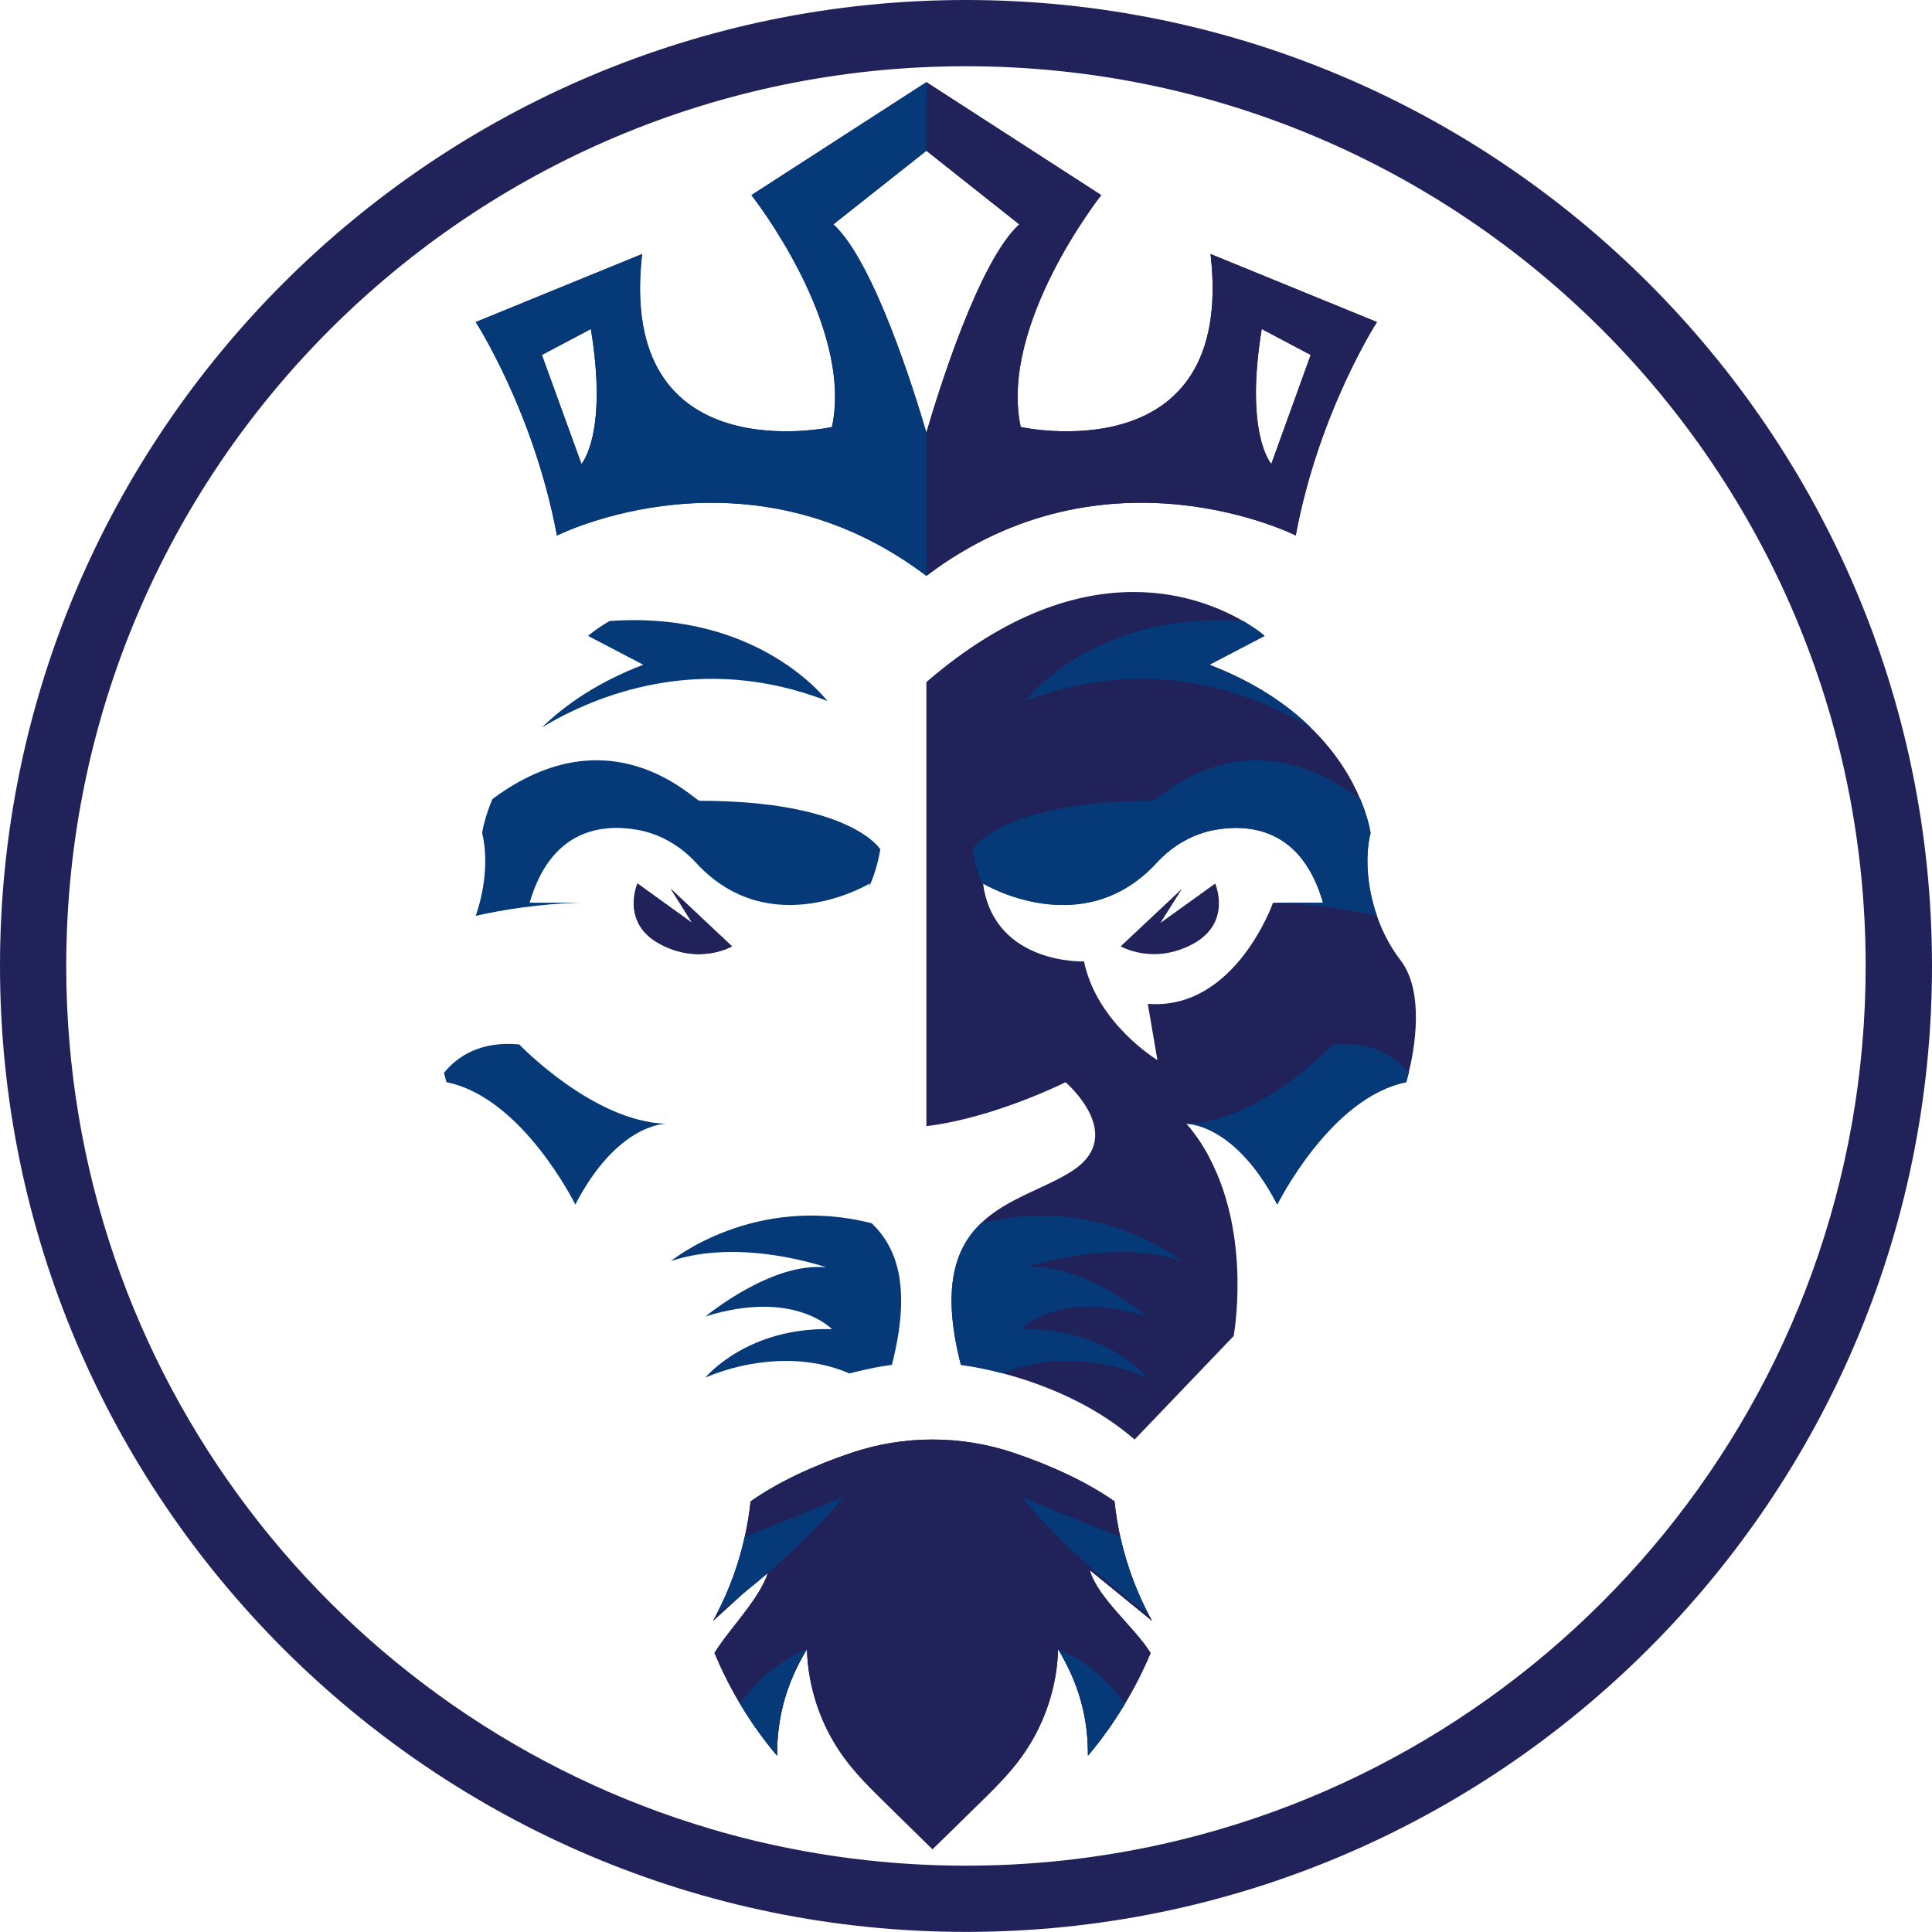 <?xml version="1.0" encoding="utf-8"?>
<!-- Generator: Adobe Illustrator 24.3.0, SVG Export Plug-In . SVG Version: 6.00 Build 0)  -->
<svg version="1.1" id="Layer_6" xmlns="http://www.w3.org/2000/svg" xmlns:xlink="http://www.w3.org/1999/xlink" x="0px" y="0px"
	 viewBox="0 0 205.05 205.04" enable-background="new 0 0 205.05 205.04" xml:space="preserve">
<g>
	<path fill="#22225B" d="M67.66,93.77l5.81,4.19l-2.28-3.63l6.5,6.11c0,0-3.44,2.01-7.65-0.25S67.66,93.77,67.66,93.77z"/>
	<path fill="#22225B" d="M128.48,26.96c2.69,23.39-20.15,18.36-20.15,18.36c-2.32-10.89,8.55-24.61,8.55-24.61L98.32,8.72
		L79.75,20.71c0,0,10.87,13.72,8.55,24.61c0,0-22.84,5.03-20.15-18.36l-17.66,7.22c0,0,6.18,9.55,8.62,22.66
		c0,0,20.16-10.17,39.21,4.28c19.05-14.45,39.2-4.29,39.2-4.29c2.44-13.1,8.62-22.65,8.62-22.65L128.48,26.96z M61.71,49.24
		l-4.2-11.57l5.2-2.75C64.55,46.12,61.71,49.24,61.71,49.24z M98.32,45.92c-1.3-4.45-5.59-18.2-9.87-22.11L98.32,16l9.86,7.81
		C103.9,27.71,99.62,41.47,98.32,45.92z M134.93,49.24c0,0-2.85-3.12-1.02-14.32l5.2,2.75L134.93,49.24z"/>
	<path fill="#22225B" d="M115.66,166.64l6.61,5.39c-0.27-0.49-0.53-0.98-0.77-1.48c-0.25-0.51-0.48-1.01-0.7-1.53
		c-0.22-0.51-0.42-1.03-0.62-1.55c-0.19-0.53-0.37-1.06-0.54-1.59c-0.08-0.26-0.16-0.53-0.24-0.8c-0.08-0.26-0.15-0.53-0.22-0.8
		c-0.07-0.27-0.14-0.54-0.2-0.82c-0.32-1.35-0.55-2.73-0.69-4.11c-2.88-2.04-6.76-3.83-10.69-5.15c-5.6-1.89-11.66-1.89-17.26,0
		c-3.93,1.32-7.8,3.11-10.68,5.15c-0.13,1.26-0.34,2.51-0.61,3.74c-0.63,2.85-1.63,5.62-2.98,8.2c-0.13,0.25-0.26,0.49-0.39,0.74
		l3.17-2.89c0.95-0.76,1.83-1.5,2.65-2.2c-0.96,2.89-4.12,5.94-5.67,8.5c0.79,1.87,1.68,3.66,2.71,5.37
		c1.14,1.93,2.45,3.77,3.93,5.52c-0.01-4.17,1.02-7.73,3.17-11.3c0.12,4.08,1.48,8.12,3.88,11.43c1.35,1.87,3.01,3.48,4.65,5.09
		c1.6,1.57,3.2,3.14,4.8,4.71c1.61-1.57,3.2-3.14,4.81-4.71c1.64-1.61,3.3-3.22,4.64-5.09c2.4-3.31,3.77-7.35,3.88-11.43
		c2.15,3.57,3.19,7.13,3.17,11.3c0.37-0.44,0.73-0.88,1.08-1.33c0.34-0.44,0.68-0.9,1-1.35c0.28-0.39,0.55-0.78,0.8-1.17
		c0.24-0.35,0.46-0.7,0.68-1.06c0.09-0.13,0.18-0.27,0.25-0.41c0.05-0.07,0.09-0.13,0.13-0.2l-0.01-0.01
		c1.03-1.71,1.93-3.49,2.72-5.36C120.51,172.8,116.5,169.61,115.66,166.64z M115.66,166.64l6.61,5.39
		c-0.27-0.49-0.53-0.98-0.77-1.48c-0.25-0.51-0.48-1.01-0.7-1.53c-0.22-0.51-0.42-1.03-0.62-1.55c-0.19-0.53-0.37-1.06-0.54-1.59
		c-0.08-0.26-0.16-0.53-0.24-0.8c-0.08-0.26-0.15-0.53-0.22-0.8c-0.07-0.27-0.14-0.54-0.2-0.82c-0.32-1.35-0.55-2.73-0.69-4.11
		c-2.88-2.04-6.76-3.83-10.69-5.15c-5.6-1.89-11.66-1.89-17.26,0c-3.93,1.32-7.8,3.11-10.68,5.15c-0.13,1.26-0.34,2.51-0.61,3.74
		c-0.63,2.85-1.63,5.62-2.98,8.2c-0.13,0.25-0.26,0.49-0.39,0.74l3.17-2.89c0.95-0.76,1.83-1.5,2.65-2.2
		c-0.96,2.89-4.12,5.94-5.67,8.5c0.79,1.87,1.68,3.66,2.71,5.37c1.14,1.93,2.45,3.77,3.93,5.52c-0.01-4.17,1.02-7.73,3.17-11.3
		c0.12,4.08,1.48,8.12,3.88,11.43c1.35,1.87,3.01,3.48,4.65,5.09c1.6,1.57,3.2,3.14,4.8,4.71c1.61-1.57,3.2-3.14,4.81-4.71
		c1.64-1.61,3.3-3.22,4.64-5.09c2.4-3.31,3.77-7.35,3.88-11.43c2.15,3.57,3.19,7.13,3.17,11.3c0.37-0.44,0.73-0.88,1.08-1.33
		c0.34-0.44,0.68-0.9,1-1.35c0.28-0.39,0.55-0.78,0.8-1.17c0.24-0.35,0.46-0.7,0.68-1.06c0.09-0.13,0.18-0.27,0.25-0.41
		c0.05-0.07,0.09-0.13,0.13-0.2l-0.01-0.01c1.03-1.71,1.93-3.49,2.72-5.36C120.51,172.8,116.5,169.61,115.66,166.64z M115.66,166.64
		l6.61,5.39c-0.27-0.49-0.53-0.98-0.77-1.48c-0.25-0.51-0.48-1.01-0.7-1.53c-0.22-0.51-0.42-1.03-0.62-1.55
		c-0.19-0.53-0.37-1.06-0.54-1.59c-0.08-0.26-0.16-0.53-0.24-0.8c-0.08-0.26-0.15-0.53-0.22-0.8c-0.07-0.27-0.14-0.54-0.2-0.82
		c-0.32-1.35-0.55-2.73-0.69-4.11c-2.88-2.04-6.76-3.83-10.69-5.15c-5.6-1.89-11.66-1.89-17.26,0c-3.93,1.32-7.8,3.11-10.68,5.15
		c-0.13,1.26-0.34,2.51-0.61,3.74c-0.63,2.85-1.63,5.62-2.98,8.2c-0.13,0.25-0.26,0.49-0.39,0.74l3.17-2.89
		c0.95-0.76,1.83-1.5,2.65-2.2c-0.96,2.89-4.12,5.94-5.67,8.5c0.79,1.87,1.68,3.66,2.71,5.37c1.14,1.93,2.45,3.77,3.93,5.52
		c-0.01-4.17,1.02-7.73,3.17-11.3c0.12,4.08,1.48,8.12,3.88,11.43c1.35,1.87,3.01,3.48,4.65,5.09c1.6,1.57,3.2,3.14,4.8,4.71
		c1.61-1.57,3.2-3.14,4.81-4.71c1.64-1.61,3.3-3.22,4.64-5.09c2.4-3.31,3.77-7.35,3.88-11.43c2.15,3.57,3.19,7.13,3.17,11.3
		c0.37-0.44,0.73-0.88,1.08-1.33c0.34-0.44,0.68-0.9,1-1.35c0.28-0.39,0.55-0.78,0.8-1.17c0.24-0.35,0.46-0.7,0.68-1.06
		c0.09-0.13,0.18-0.27,0.25-0.41c0.05-0.07,0.09-0.13,0.13-0.2l-0.01-0.01c1.03-1.71,1.93-3.49,2.72-5.36
		C120.51,172.8,116.5,169.61,115.66,166.64z M115.66,166.64l6.61,5.39c-0.27-0.49-0.53-0.98-0.77-1.48
		c-0.25-0.51-0.48-1.01-0.7-1.53c-0.22-0.51-0.42-1.03-0.62-1.55c-0.19-0.53-0.37-1.06-0.54-1.59c-0.08-0.26-0.16-0.53-0.24-0.8
		c-0.08-0.26-0.15-0.53-0.22-0.8c-0.07-0.27-0.14-0.54-0.2-0.82c-0.32-1.35-0.55-2.73-0.69-4.11c-2.88-2.04-6.76-3.83-10.69-5.15
		c-5.6-1.89-11.66-1.89-17.26,0c-3.93,1.32-7.8,3.11-10.68,5.15c-0.13,1.26-0.34,2.51-0.61,3.74c-0.63,2.85-1.63,5.62-2.98,8.2
		c-0.13,0.25-0.26,0.49-0.39,0.74l3.17-2.89c0.95-0.76,1.83-1.5,2.65-2.2c-0.96,2.89-4.12,5.94-5.67,8.5
		c0.79,1.87,1.68,3.66,2.71,5.37c1.14,1.93,2.45,3.77,3.93,5.52c-0.01-4.17,1.02-7.73,3.17-11.3c0.12,4.08,1.48,8.12,3.88,11.43
		c1.35,1.87,3.01,3.48,4.65,5.09c1.6,1.57,3.2,3.14,4.8,4.71c1.61-1.57,3.2-3.14,4.81-4.71c1.64-1.61,3.3-3.22,4.64-5.09
		c2.4-3.31,3.77-7.35,3.88-11.43c2.15,3.57,3.19,7.13,3.17,11.3c0.37-0.44,0.73-0.88,1.08-1.33c0.34-0.44,0.68-0.9,1-1.35
		c0.28-0.39,0.55-0.78,0.8-1.17c0.24-0.35,0.46-0.7,0.68-1.06c0.09-0.13,0.18-0.27,0.25-0.41c0.05-0.07,0.09-0.13,0.13-0.2
		l-0.01-0.01c1.03-1.71,1.93-3.49,2.72-5.36C120.51,172.8,116.5,169.61,115.66,166.64z M102.52,0C45.99,0,0,45.99,0,102.52
		c0,56.53,45.99,102.52,102.52,102.52c56.53,0,102.53-45.99,102.53-102.52C205.05,45.99,159.05,0,102.52,0z M123.24,195.75
		c-0.92,0.21-1.85,0.4-2.78,0.57c-5.81,1.11-11.81,1.69-17.94,1.69s-12.13-0.58-17.94-1.69c-3.08-0.58-6.11-1.31-9.07-2.19
		c-39.59-11.65-68.48-48.25-68.48-91.61c0-52.74,42.75-95.49,95.49-95.49c52.74,0,95.49,42.75,95.49,95.49
		C198.01,148.14,166.02,186.29,123.24,195.75z M121.5,170.55c-0.25-0.51-0.48-1.01-0.7-1.53c-0.22-0.51-0.42-1.03-0.62-1.55
		c-0.19-0.53-0.37-1.06-0.54-1.59c-0.08-0.26-0.16-0.53-0.24-0.8c-0.08-0.26-0.15-0.53-0.22-0.8c-0.07-0.27-0.14-0.54-0.2-0.82
		c-0.32-1.35-0.55-2.73-0.69-4.11c-2.88-2.04-6.76-3.83-10.69-5.15c-5.6-1.89-11.66-1.89-17.26,0c-3.93,1.32-7.8,3.11-10.68,5.15
		c-0.13,1.26-0.34,2.51-0.61,3.74c-0.63,2.85-1.63,5.62-2.98,8.2c-0.13,0.25-0.26,0.49-0.39,0.74l3.17-2.89
		c0.95-0.76,1.83-1.5,2.65-2.2c-0.96,2.89-4.12,5.94-5.67,8.5c0.79,1.87,1.68,3.66,2.71,5.37c1.14,1.93,2.45,3.77,3.93,5.52
		c-0.01-4.17,1.02-7.73,3.17-11.3c0.12,4.08,1.48,8.12,3.88,11.43c1.35,1.87,3.01,3.48,4.65,5.09c1.6,1.57,3.2,3.14,4.8,4.71
		c1.61-1.57,3.2-3.14,4.81-4.71c1.64-1.61,3.3-3.22,4.64-5.09c2.4-3.31,3.77-7.35,3.88-11.43c2.15,3.57,3.19,7.13,3.17,11.3
		c0.37-0.44,0.73-0.88,1.08-1.33c0.34-0.44,0.68-0.9,1-1.35c0.28-0.39,0.55-0.78,0.8-1.17c0.24-0.35,0.46-0.7,0.68-1.06
		c0.09-0.13,0.18-0.27,0.25-0.41c0.05-0.07,0.09-0.13,0.13-0.2l-0.01-0.01c1.03-1.71,1.93-3.49,2.72-5.36
		c-1.61-2.64-5.62-5.83-6.46-8.8l6.61,5.39C122,171.54,121.74,171.05,121.5,170.55z M115.66,166.64l6.61,5.39
		c-0.27-0.49-0.53-0.98-0.77-1.48c-0.25-0.51-0.48-1.01-0.7-1.53c-0.22-0.51-0.42-1.03-0.62-1.55c-0.19-0.53-0.37-1.06-0.54-1.59
		c-0.08-0.26-0.16-0.53-0.24-0.8c-0.08-0.26-0.15-0.53-0.22-0.8c-0.07-0.27-0.14-0.54-0.2-0.82c-0.32-1.35-0.55-2.73-0.69-4.11
		c-2.88-2.04-6.76-3.83-10.69-5.15c-5.6-1.89-11.66-1.89-17.26,0c-3.93,1.32-7.8,3.11-10.68,5.15c-0.13,1.26-0.34,2.51-0.61,3.74
		c-0.63,2.85-1.63,5.62-2.98,8.2c-0.13,0.25-0.26,0.49-0.39,0.74l3.17-2.89c0.95-0.76,1.83-1.5,2.65-2.2
		c-0.96,2.89-4.12,5.94-5.67,8.5c0.79,1.87,1.68,3.66,2.71,5.37c1.14,1.93,2.45,3.77,3.93,5.52c-0.01-4.17,1.02-7.73,3.17-11.3
		c0.12,4.08,1.48,8.12,3.88,11.43c1.35,1.87,3.01,3.48,4.65,5.09c1.6,1.57,3.2,3.14,4.8,4.71c1.61-1.57,3.2-3.14,4.81-4.71
		c1.64-1.61,3.3-3.22,4.64-5.09c2.4-3.31,3.77-7.35,3.88-11.43c2.15,3.57,3.19,7.13,3.17,11.3c0.37-0.44,0.73-0.88,1.08-1.33
		c0.34-0.44,0.68-0.9,1-1.35c0.28-0.39,0.55-0.78,0.8-1.17c0.24-0.35,0.46-0.7,0.68-1.06c0.09-0.13,0.18-0.27,0.25-0.41
		c0.05-0.07,0.09-0.13,0.13-0.2l-0.01-0.01c1.03-1.71,1.93-3.49,2.72-5.36C120.51,172.8,116.5,169.61,115.66,166.64z M115.66,166.64
		l6.61,5.39c-0.27-0.49-0.53-0.98-0.77-1.48c-0.25-0.51-0.48-1.01-0.7-1.53c-0.22-0.51-0.42-1.03-0.62-1.55
		c-0.19-0.53-0.37-1.06-0.54-1.59c-0.08-0.26-0.16-0.53-0.24-0.8c-0.08-0.26-0.15-0.53-0.22-0.8c-0.07-0.27-0.14-0.54-0.2-0.82
		c-0.32-1.35-0.55-2.73-0.69-4.11c-2.88-2.04-6.76-3.83-10.69-5.15c-5.6-1.89-11.66-1.89-17.26,0c-3.93,1.32-7.8,3.11-10.68,5.15
		c-0.13,1.26-0.34,2.51-0.61,3.74c-0.63,2.85-1.63,5.62-2.98,8.2c-0.13,0.25-0.26,0.49-0.39,0.74l3.17-2.89
		c0.95-0.76,1.83-1.5,2.65-2.2c-0.96,2.89-4.12,5.94-5.67,8.5c0.79,1.87,1.68,3.66,2.71,5.37c1.14,1.93,2.45,3.77,3.93,5.52
		c-0.01-4.17,1.02-7.73,3.17-11.3c0.12,4.08,1.48,8.12,3.88,11.43c1.35,1.87,3.01,3.48,4.65,5.09c1.6,1.57,3.2,3.14,4.8,4.71
		c1.61-1.57,3.2-3.14,4.81-4.71c1.64-1.61,3.3-3.22,4.64-5.09c2.4-3.31,3.77-7.35,3.88-11.43c2.15,3.57,3.19,7.13,3.17,11.3
		c0.37-0.44,0.73-0.88,1.08-1.33c0.34-0.44,0.68-0.9,1-1.35c0.28-0.39,0.55-0.78,0.8-1.17c0.24-0.35,0.46-0.7,0.68-1.06
		c0.09-0.13,0.18-0.27,0.25-0.41c0.05-0.07,0.09-0.13,0.13-0.2l-0.01-0.01c1.03-1.71,1.93-3.49,2.72-5.36
		C120.51,172.8,116.5,169.61,115.66,166.64z"/>
	<path fill="#22225B" d="M148.63,101.89c-1.11-1.44-1.93-3.05-2.49-4.69c-1.12-3.21-1.25-6.5-0.68-8.78c0,0-0.18-1.45-1.09-3.61
		h-0.01c-0.87-2.11-2.45-4.87-5.25-7.59l-0.03-0.03c-0.14-0.15-0.29-0.29-0.45-0.43c-0.65-0.61-1.36-1.21-2.15-1.8
		c-2.15-1.62-4.82-3.14-8.12-4.41l5.86-3.06c0,0-0.31-0.28-0.91-0.7c-0.24-0.16-0.52-0.35-0.85-0.56c-0.16-0.1-0.33-0.2-0.52-0.31
		c-0.01,0-0.01-0.01-0.02-0.01c-2.33-1.35-6.33-3.08-11.6-3.08c-5.93,0-13.46,2.19-22,9.56v47.13c7.2-0.86,14.77-4.66,14.77-4.66
		s6.47,5.51,0.86,9.31c-2.86,1.93-7.01,2.94-9.84,5.66c-2.73,2.63-4.23,6.85-2.13,15.03c0,0,1.82,0.2,4.5,0.91
		c2.28,0.6,5.17,1.57,8.12,3.1c1.87,0.97,3.76,2.18,5.51,3.65c0.11,0.08,0.21,0.17,0.31,0.26l0.25-0.26l10.26-10.72
		c0,0,1.92-10.31-2.51-18.81c-0.67-1.29-1.5-2.55-2.5-3.72h0.01c0.08,0,0.52,0.01,1.23,0.21c0.31,0.09,0.67,0.22,1.07,0.4
		c0.91,0.41,2.01,1.09,3.21,2.23c0.13,0.12,0.27,0.26,0.4,0.4c1.21,1.24,2.49,2.96,3.72,5.33c0,0,5.63-11.38,13.69-12.98
		c0,0,0.11-0.37,0.26-1C150.1,111.46,151.25,105.29,148.63,101.89z M135.11,95.81c0,0-4.03,11.47-13.29,10.73l1.02,5.97
		c0,0-6.42-3.86-7.79-10.47c0,0-9.3,0.36-10.67-7.95c-0.02-0.11-0.04-0.21-0.05-0.32c0,0,10.55,6.38,18.43-2.2
		c1.67-1.82,3.85-3.09,6.28-3.51c3.9-0.66,9.16,0.08,11.38,7.75H135.11z"/>
	<path fill="#22225B" d="M115.66,166.64c0.84,2.97,4.85,6.16,6.46,8.8c-0.79,1.87-1.69,3.65-2.72,5.36
		c-0.03,0.07-0.07,0.14-0.12,0.21c-0.07,0.14-0.16,0.28-0.25,0.41c-0.22,0.36-0.44,0.71-0.68,1.06c-0.25,0.39-0.52,0.78-0.8,1.17
		c-0.32,0.45-0.66,0.91-1,1.35c-0.35,0.45-0.71,0.89-1.08,1.33c0.02-4.17-1.02-7.73-3.17-11.3c-0.11,4.08-1.48,8.12-3.88,11.43
		c-1.34,1.87-3,3.48-4.64,5.09c-1.61,1.57-3.2,3.14-4.81,4.71c-1.6-1.57-3.2-3.14-4.8-4.71c-1.64-1.61-3.3-3.22-4.65-5.09
		c-2.4-3.31-3.76-7.35-3.88-11.43c-2.15,3.57-3.18,7.13-3.17,11.3c-1.48-1.75-2.79-3.59-3.93-5.52c-1.03-1.71-1.92-3.5-2.71-5.37
		c1.55-2.56,4.71-5.61,5.67-8.5c0.03-0.1,0.05-0.19,0.08-0.29l-2.73,2.49l-3.17,2.89c0.13-0.25,0.26-0.49,0.39-0.74
		c1.35-2.58,2.35-5.35,2.98-8.2c0.27-1.23,0.48-2.48,0.61-3.74c2.88-2.04,6.75-3.83,10.68-5.15c5.6-1.89,11.66-1.89,17.26,0
		c3.93,1.32,7.81,3.11,10.69,5.15c0.14,1.38,0.37,2.76,0.69,4.11c0.06,0.28,0.13,0.55,0.2,0.82c0.07,0.27,0.14,0.54,0.22,0.8
		c0.08,0.27,0.16,0.54,0.24,0.8c0.17,0.53,0.35,1.06,0.54,1.59c0.2,0.52,0.4,1.04,0.62,1.55c0.22,0.52,0.45,1.02,0.7,1.53
		c0.24,0.5,0.5,0.99,0.77,1.48L115.66,166.64z"/>
	<path fill="#22225B" d="M77.69,100.44c0,0-3.44,2.01-7.65-0.25s-2.38-6.42-2.38-6.42l5.81,4.19l-2.28-3.63L77.69,100.44z"/>
	<path fill="#22225B" d="M128.971,93.775c0,0,1.83,4.158-2.378,6.418c-4.215,2.26-7.65,0.243-7.65,0.243l6.503-6.107l-2.288,3.627
		L128.971,93.775z"/>
	<path fill="#22225B" d="M128.48,26.96c2.69,23.39-20.15,18.36-20.15,18.36c-2.32-10.89,8.55-24.61,8.55-24.61L98.32,8.72V16
		l9.86,7.81c-4.28,3.9-8.56,17.66-9.86,22.11v15.2c19.05-14.45,39.2-4.29,39.2-4.29c2.44-13.1,8.62-22.65,8.62-22.65L128.48,26.96z
		 M134.93,49.24c0,0-2.85-3.12-1.02-14.32l5.2,2.75L134.93,49.24z"/>
	<path fill="#22225B" d="M128.42,122.99l-2.5-3.72C126.92,120.44,127.75,121.7,128.42,122.99z"/>
</g>
<g>
	<path fill="#053977" d="M70.7,119.27c-0.26,0-5.24,0.11-9.64,8.57c0,0-5.61-11.38-13.67-12.98c0,0-0.12-0.37-0.27-1
		c1.47-1.8,3.94-3.39,7.99-3.01C55.11,110.85,62.95,119.05,70.7,119.27z"/>
	<path fill="#053977" d="M57.51,77.21c2.5-2.43,5.96-4.82,10.76-6.66l-5.86-3.06c0,0,0.79-0.71,2.28-1.58
		c15.9-1.14,23.12,8.49,23.12,8.49C74.25,69.13,63.02,73.89,57.51,77.21z"/>
	<path fill="#053977" d="M92.52,129.83c2.73,2.63,4.23,6.85,2.14,15.03c0,0-1.82,0.2-4.51,0.91c-4.72-2.06-10.49-1.58-15.28,0.43
		c0.26-0.31,4.67-5.37,13.43-5.13c0,0-4.03-4.29-13.43-1.35c0.18-0.13,7.05-5.81,12.82-5.21c0,0-8.98-3.18-16.48-0.67
		C71.43,133.66,80.16,126.67,92.52,129.83z"/>
	<path fill="#053977" d="M92.25,94.09c0.02-0.11,0.04-0.21,0.05-0.32c0,0-10.54,6.38-18.43-2.2c-1.67-1.82-3.85-3.09-6.28-3.51
		c-3.9-0.66-9.15,0.08-11.38,7.75h5.31c-4.28,0.12-8.08,0.73-11.03,1.39c1.12-3.21,1.25-6.5,0.68-8.78c0,0,0.18-1.45,1.09-3.61
		c12.57-9.37,21.44,0.18,21.99,0.18c16.08,0,19.18,5.15,19.18,5.15C93.14,91.83,92.71,93.12,92.25,94.09z"/>
	<path fill="#053977" d="M98.32,8.72L79.75,20.71c0,0,10.87,13.72,8.55,24.61c0,0-22.84,5.03-20.15-18.36l-17.66,7.22
		c0,0,6.18,9.55,8.62,22.66c0,0,20.16-10.17,39.21,4.28v-15.2c-1.3-4.45-5.59-18.2-9.87-22.11L98.32,16V8.72z M61.71,49.24
		l-4.2-11.57l5.2-2.75C64.55,46.12,61.71,49.24,61.71,49.24z"/>
	<path fill="#053977" d="M135.11,95.81h5.31c-2.22-7.67-7.48-8.41-11.38-7.75c-2.43,0.42-4.61,1.69-6.28,3.51
		c-7.88,8.58-18.43,2.2-18.43,2.2c0.01,0.11,0.03,0.21,0.05,0.32c-0.45-0.97-0.88-2.26-1.18-3.95c0,0,3.1-5.15,19.17-5.15
		c0.57,0,9.43-9.54,21.99-0.18h0.01c0.91,2.16,1.09,3.61,1.09,3.61c-0.57,2.28-0.44,5.57,0.68,8.78
		C143.19,96.54,139.39,95.93,135.11,95.81z"/>
	<path fill="#053977" d="M149.51,113.86c-0.15,0.63-0.26,1-0.26,1c-8.06,1.6-13.69,12.98-13.69,12.98
		c-1.23-2.37-2.51-4.09-3.72-5.33c-0.13-0.14-0.27-0.28-0.4-0.4c-1.2-1.14-2.3-1.83-3.21-2.23c-0.4-0.18-0.76-0.31-1.07-0.4
		c-0.71-0.2-1.15-0.21-1.23-0.21c7.75-0.22,15.59-8.42,15.59-8.42C145.57,110.47,148.04,112.06,149.51,113.86z"/>
	<path fill="#053977" d="M108.33,141.07c8.76-0.24,13.17,4.82,13.43,5.13c-4.79-2.01-10.56-2.49-15.28-0.43
		c-2.68-0.71-4.5-0.91-4.5-0.91c-2.1-8.18-0.6-12.4,2.13-15.03c12.36-3.16,21.09,3.83,21.31,4.01c-7.51-2.51-16.48,0.67-16.48,0.67
		c5.78-0.6,12.64,5.08,12.82,5.21C112.36,136.78,108.33,141.07,108.33,141.07z"/>
	<path fill="#053977" d="M139.08,77.19c-5.51-3.32-16.72-8.05-30.26-2.79c0,0,7.21-9.62,23.1-8.49c0.01,0,0.01,0,0.02,0
		c0.19,0.11,0.36,0.21,0.52,0.32c0.33,0.2,0.61,0.39,0.85,0.56c0.6,0.42,0.91,0.7,0.91,0.7l-5.86,3.06c3.3,1.27,5.97,2.79,8.12,4.41
		c0.79,0.59,1.5,1.19,2.15,1.8C138.79,76.9,138.94,77.04,139.08,77.19z"/>
	<path fill="#053977" d="M85.64,175.03c-2.15,3.57-3.18,7.13-3.17,11.3c-1.48-1.75-2.79-3.59-3.93-5.52
		C80.29,178.48,82.63,176.24,85.64,175.03z"/>
	<path fill="#053977" d="M89.54,158.85c0,0-2.55,3.33-8.04,8.09c-0.82,0.7-1.7,1.44-2.65,2.2c-0.87,0.7-1.8,1.42-2.78,2.15
		c1.35-2.58,2.35-5.35,2.98-8.2C82.19,161.92,89.54,158.85,89.54,158.85z"/>
	<path fill="#053977" d="M119.41,180.81c-0.04,0.07-0.08,0.13-0.13,0.2c-0.07,0.14-0.16,0.28-0.25,0.41
		c-0.22,0.36-0.44,0.71-0.68,1.06c-0.25,0.39-0.52,0.78-0.8,1.17c-0.32,0.45-0.66,0.91-1,1.35c-0.35,0.45-0.71,0.89-1.08,1.33
		c0.02-4.17-1.02-7.73-3.17-11.3c3.01,1.21,5.34,3.44,7.1,5.77L119.41,180.81z"/>
	<path fill="#053977" d="M121.87,171.29c-0.98-0.73-1.9-1.45-2.77-2.15c-0.95-0.76-1.84-1.5-2.65-2.2c-5.5-4.76-8.04-8.09-8.04-8.09
		s7.35,3.07,10.48,4.24c0.03,0.12,0.06,0.25,0.09,0.37c0.06,0.28,0.13,0.55,0.2,0.82c0.07,0.27,0.14,0.54,0.22,0.8
		c0.07,0.27,0.15,0.53,0.24,0.8c0.16,0.54,0.34,1.07,0.54,1.59c0.19,0.52,0.4,1.04,0.62,1.55c0.22,0.52,0.45,1.03,0.7,1.53
		C121.62,170.8,121.74,171.05,121.87,171.29z"/>
</g>
</svg>
